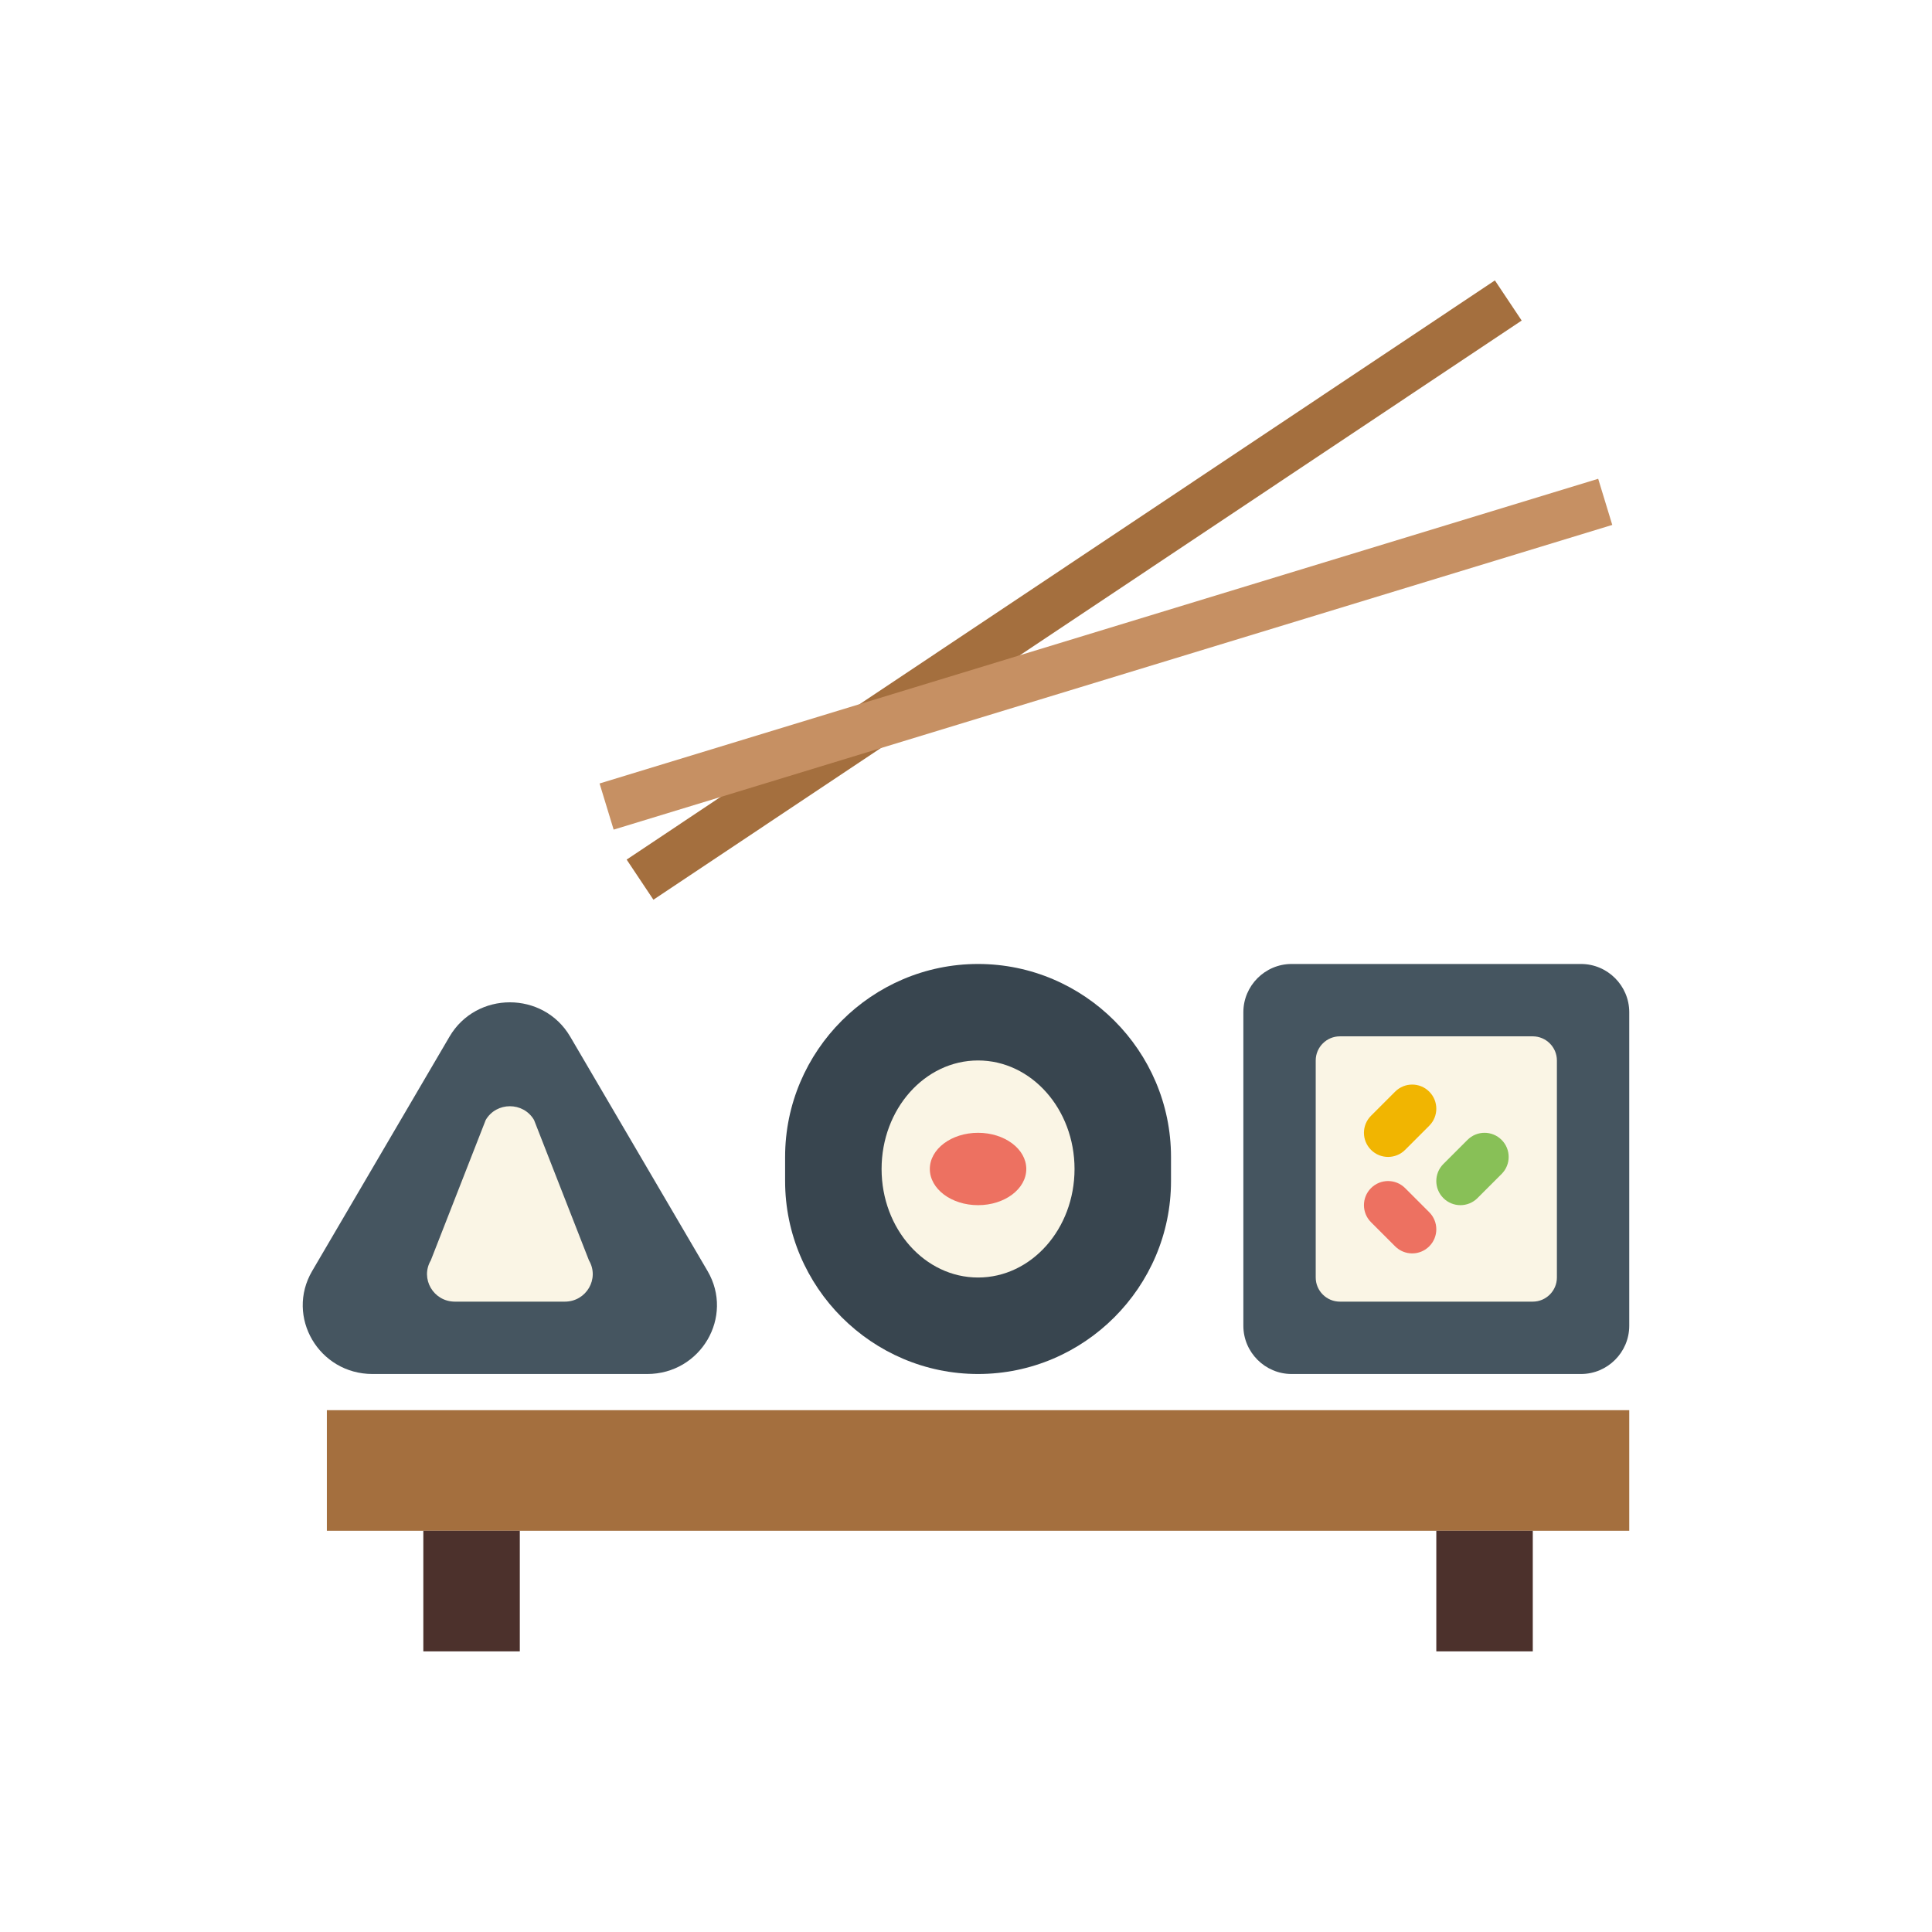 <?xml version="1.0" encoding="utf-8"?>
<!-- Generator: Adobe Illustrator 16.0.0, SVG Export Plug-In . SVG Version: 6.00 Build 0)  -->
<!DOCTYPE svg PUBLIC "-//W3C//DTD SVG 1.1//EN" "http://www.w3.org/Graphics/SVG/1.1/DTD/svg11.dtd">
<svg version="1.1" id="Capa_1" xmlns="http://www.w3.org/2000/svg" xmlns:xlink="http://www.w3.org/1999/xlink" x="0px" y="0px"
	 width="350px" height="350px" viewBox="0 0 350 350" enable-background="new 0 0 350 350" xml:space="preserve">
<g>
	<path fill="#455560" d="M81.431,187.799c4.859-8.292,17.01-8.292,21.869,0l12.439,21.227l12.439,21.226
		c4.858,8.293-1.214,18.662-10.936,18.662H92.368H67.489c-9.722,0-15.795-10.369-10.936-18.662l12.439-21.226L81.431,187.799z"/>
	<rect x="59.213" y="255.467" fill="#A46F3E" width="235.941" height="21.846"/>
	<rect x="76.69" y="277.313" fill="#4C312C" width="17.478" height="21.847"/>
	<rect x="260.201" y="277.313" fill="#4C312C" width="17.477" height="21.847"/>
	<path fill="#38454F" d="M177.185,248.913L177.185,248.913c-19.225,0-34.955-15.73-34.955-34.955v-4.37
		c0-19.224,15.729-34.954,34.955-34.954l0,0c19.225,0,34.954,15.73,34.954,34.954v4.37
		C212.139,233.183,196.409,248.913,177.185,248.913z"/>
	<path fill="#455560" d="M286.417,248.913h-52.432c-4.807,0-8.739-3.933-8.739-8.739v-56.801c0-4.807,3.933-8.739,8.739-8.739
		h52.432c4.806,0,8.737,3.932,8.737,8.739v56.801C295.154,244.98,291.223,248.913,286.417,248.913z"/>
	<path fill="#FAF5E5" d="M87.994,202.891c1.944-3.316,6.807-3.316,8.751,0l9.954,25.446c1.944,3.317-0.485,7.467-4.374,7.467h-9.958
		h-9.953c-3.889,0-6.318-4.146-4.374-7.467L87.994,202.891z"/>
	<ellipse fill="#FAF5E5" cx="177.185" cy="211.773" rx="17.477" ry="19.661"/>
	<ellipse fill="#ED7161" cx="177.185" cy="211.773" rx="8.738" ry="6.555"/>
	<path fill="#FAF5E5" d="M277.678,235.804h-34.954c-2.402,0-4.369-1.966-4.369-4.369v-39.322c0-2.403,1.967-4.37,4.369-4.37h34.954
		c2.403,0,4.369,1.967,4.369,4.37v39.322C282.047,233.838,280.081,235.804,277.678,235.804z"/>
	<path fill="#F1B501" d="M251.462,209.588c-1.118,0-2.236-0.428-3.089-1.279c-1.708-1.709-1.708-4.47,0-6.178l4.369-4.369
		c1.709-1.709,4.471-1.709,6.178,0c1.709,1.708,1.709,4.469,0,6.177l-4.368,4.37C253.699,209.16,252.581,209.588,251.462,209.588z"
		/>
	<path fill="#ED7161" d="M255.831,227.066c-1.118,0-2.236-0.429-3.089-1.281l-4.369-4.369c-1.708-1.708-1.708-4.47,0-6.178
		c1.709-1.708,4.47-1.708,6.179,0l4.368,4.369c1.709,1.709,1.709,4.47,0,6.178C258.068,226.638,256.95,227.066,255.831,227.066z"/>
	<path fill="#88C057" d="M264.57,218.328c-1.119,0-2.237-0.429-3.09-1.28c-1.708-1.709-1.708-4.471,0-6.179l4.37-4.369
		c1.708-1.709,4.469-1.709,6.178,0c1.709,1.708,1.709,4.47,0,6.179l-4.369,4.369C266.807,217.899,265.688,218.328,264.57,218.328z"
		/>
	
		<rect x="190.287" y="12.392" transform="matrix(-0.555 -0.832 0.832 -0.555 213.672 328.191)" fill="#A46F3E" width="8.739" height="189.054"/>
	
		<rect x="196.003" y="24.134" transform="matrix(-0.292 -0.957 0.957 -0.292 145.304 344.916)" fill="#C69063" width="8.734" height="189.039"/>
</g>
</svg>
